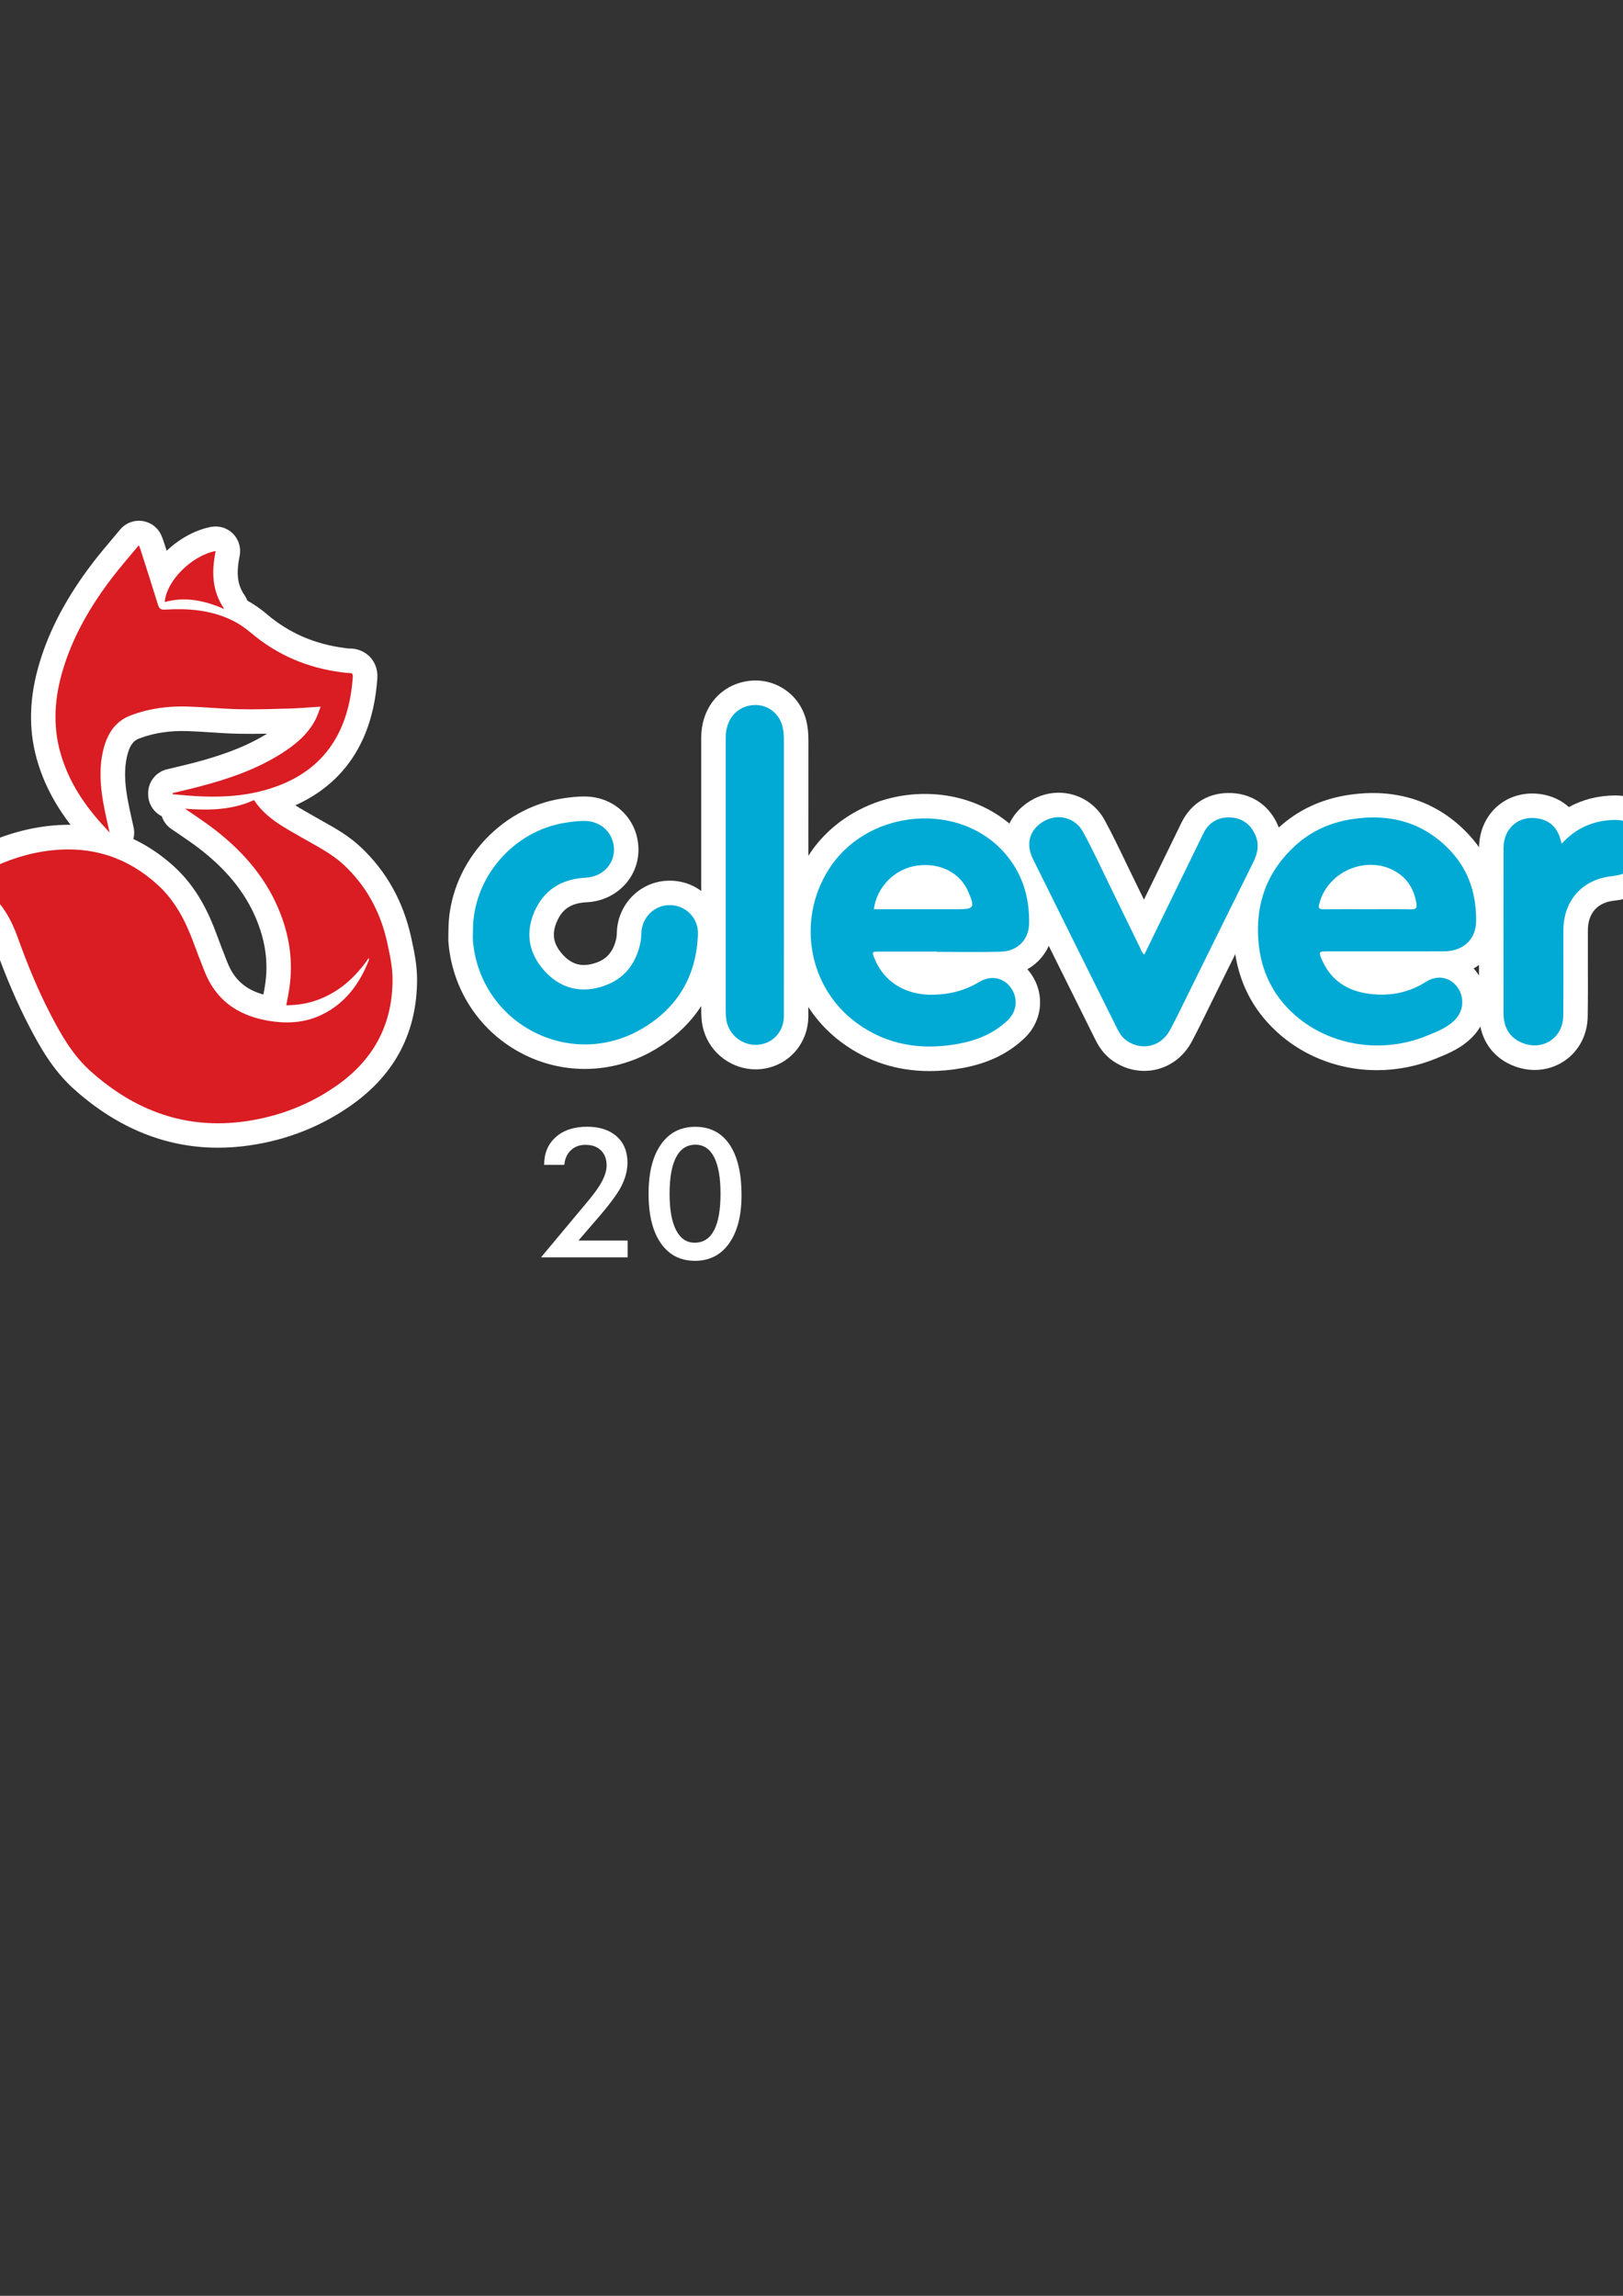<?xml version="1.0" encoding="UTF-8" standalone="no"?>
<!-- Created with Inkscape (http://www.inkscape.org/) -->

<svg
   xmlns:dc="http://purl.org/dc/elements/1.1/"
   xmlns:cc="http://creativecommons.org/ns#"
   xmlns:rdf="http://www.w3.org/1999/02/22-rdf-syntax-ns#"
   xmlns:svg="http://www.w3.org/2000/svg"
   xmlns="http://www.w3.org/2000/svg"
   xmlns:sodipodi="http://sodipodi.sourceforge.net/DTD/sodipodi-0.dtd"
   xmlns:inkscape="http://www.inkscape.org/namespaces/inkscape"
   width="210mm"
   height="297mm"
   viewBox="0 0 210 297"
   version="1.1"
   id="svg8"
   sodipodi:docname="fox+clever.svg"
   inkscape:version="0.92.4 (5da689c313, 2019-01-14)">
  <rect x="0" y="0" width="210" height="297" fill="#333333" stroke="none"/>
  <defs
     id="defs2" />
  <sodipodi:namedview
     id="base"
     pagecolor="#ffffff"
     bordercolor="#666666"
     borderopacity="1.0"
     inkscape:pageopacity="0.0"
     inkscape:pageshadow="2"
     inkscape:zoom="0.7"
     inkscape:cx="206.31138"
     inkscape:cy="858.33929"
     inkscape:document-units="mm"
     inkscape:current-layer="layer1"
     showgrid="false"
     inkscape:window-width="1280"
     inkscape:window-height="634"
     inkscape:window-x="0"
     inkscape:window-y="31"
     inkscape:window-maximized="1" />
  <g
     inkscape:label="Layer 1"
     inkscape:groupmode="layer"
     id="layer1">
    <g
       id="g4285"
       transform="matrix(14.749,0,0,14.749,-1276.658,-957.874)">
      <g
         transform="matrix(0.353,0,0,-0.353,92.065,75.826)"
         id="g230">
        <path
           inkscape:connector-curvature="0"
           id="path232"
           style="fill:#ffffff;fill-opacity:1;fill-rule:nonzero;stroke:none"
           d="m 0,0 v -0.417 h -2.152 l 1.2,1.437 c 0.149,0.18 0.258,0.338 0.327,0.474 0.068,0.136 0.103,0.26 0.103,0.371 0,0.159 -0.047,0.284 -0.142,0.376 -0.094,0.092 -0.223,0.137 -0.387,0.137 -0.146,0 -0.266,-0.045 -0.362,-0.137 C -1.508,2.149 -1.561,2.029 -1.573,1.88 h -0.502 c 0,0.288 0.096,0.518 0.289,0.69 0.193,0.172 0.453,0.258 0.779,0.258 0.31,0 0.555,-0.08 0.734,-0.239 0.179,-0.16 0.269,-0.377 0.269,-0.652 0,-0.196 -0.052,-0.394 -0.155,-0.593 -0.103,-0.2 -0.321,-0.49 -0.655,-0.87 L -1.222,0 Z" />
      </g>
      <g
         transform="matrix(0.353,0,0,-0.353,92.653,75.845)"
         id="g234">
        <path
           inkscape:connector-curvature="0"
           id="path236"
           style="fill:#ffffff;fill-opacity:1;fill-rule:nonzero;stroke:none"
           d="m 0,0 c 0.213,0 0.374,0.102 0.481,0.306 0.108,0.204 0.162,0.509 0.162,0.916 0,0.395 -0.053,0.695 -0.159,0.903 -0.106,0.207 -0.261,0.31 -0.464,0.31 -0.212,0 -0.373,-0.103 -0.48,-0.31 -0.109,-0.206 -0.163,-0.51 -0.163,-0.912 0,-0.391 0.054,-0.691 0.161,-0.9 C -0.354,0.104 -0.2,0 0,0 M 1.165,1.182 C 1.165,0.672 1.062,0.272 0.856,-0.017 0.651,-0.306 0.369,-0.45 0.009,-0.45 c -0.364,0 -0.648,0.146 -0.85,0.438 -0.203,0.291 -0.304,0.701 -0.304,1.229 0,0.524 0.102,0.932 0.307,1.224 0.205,0.293 0.489,0.439 0.854,0.439 0.368,0 0.651,-0.147 0.851,-0.44 C 1.065,2.147 1.165,1.728 1.165,1.182" />
      </g>
      <g
         transform="matrix(0.353,0,0,-0.353,94.225,72.92)"
         id="g262">
        <path
           inkscape:connector-curvature="0"
           id="path264"
           style="fill:#ffffff;fill-opacity:1;fill-rule:nonzero;stroke:none"
           d="M 0,0 H 0.187 2.08 C 2.493,0 2.517,0.04 2.348,0.433 2.144,0.906 1.651,1.16 1.083,1.085 0.527,1.011 0.075,0.563 0,0 M 1.565,-1.053 H 0.133 c -0.183,0 -0.185,-0.004 -0.113,-0.179 0.238,-0.581 0.775,-0.907 1.453,-0.893 0.412,0.008 0.793,0.104 1.148,0.319 0.282,0.17 0.596,0.109 0.776,-0.133 C 3.59,-2.198 3.564,-2.531 3.328,-2.758 2.984,-3.088 2.558,-3.26 2.101,-3.344 1.192,-3.511 0.331,-3.381 -0.427,-2.827 -1.676,-1.913 -1.938,-0.147 -1.034,1.118 -0.056,2.484 2.114,2.667 3.234,1.416 3.685,0.913 3.871,0.309 3.859,-0.354 3.852,-0.758 3.572,-1.04 3.167,-1.054 2.633,-1.072 2.099,-1.059 1.565,-1.059 Z" />
      </g>
      <g
         transform="matrix(0.353,0,0,-0.353,95.081,72.456)"
         id="g266">
        <path
           inkscape:connector-curvature="0"
           id="path268"
           style="fill:#ffffff;fill-opacity:1;fill-rule:nonzero;stroke:none"
           d="M 0,0 C 0.205,-0.167 0.37,-0.384 0.481,-0.642 0.584,-0.88 0.739,-1.241 0.514,-1.583 0.462,-1.662 0.4,-1.723 0.334,-1.769 c 0.13,10e-4 0.259,0.004 0.386,0.008 0.088,0.003 0.103,0.028 0.105,0.102 C 0.834,-1.112 0.681,-0.67 0.354,-0.305 0.25,-0.188 0.131,-0.086 0,0 m 0.53,-3.633 z m -2.69,3.742 c -0.323,-0.153 -0.603,-0.379 -0.804,-0.661 -0.714,-0.997 -0.502,-2.387 0.47,-3.099 0.579,-0.424 1.253,-0.557 2.059,-0.41 0.347,0.063 0.621,0.18 0.833,0.354 -0.404,-0.22 -0.844,-0.333 -1.339,-0.342 -0.937,-0.019 -1.695,0.456 -2.029,1.271 -0.057,0.14 -0.177,0.432 0.02,0.726 0.066,0.098 0.144,0.163 0.225,0.206 -0.059,0.034 -0.113,0.077 -0.159,0.13 -0.116,0.132 -0.168,0.307 -0.145,0.481 0.075,0.568 0.404,1.055 0.869,1.344 m 1.118,-5.445 c -0.804,0 -1.531,0.234 -2.171,0.702 -1.509,1.104 -1.842,3.253 -0.742,4.791 0.581,0.812 1.554,1.33 2.601,1.388 C -0.333,1.601 0.621,1.223 1.262,0.507 1.795,-0.089 2.058,-0.825 2.042,-1.681 2.033,-2.176 1.781,-2.586 1.39,-2.806 1.415,-2.833 1.437,-2.861 1.46,-2.891 1.834,-3.395 1.777,-4.077 1.324,-4.513 0.922,-4.898 0.419,-5.142 -0.215,-5.259 -0.499,-5.311 -0.774,-5.336 -1.042,-5.336" />
      </g>
      <g
         transform="matrix(0.353,0,0,-0.353,98.554,72.92)"
         id="g270">
        <path
           inkscape:connector-curvature="0"
           id="path272"
           style="fill:#ffffff;fill-opacity:1;fill-rule:nonzero;stroke:none"
           d="M 0,0 C 0.363,0 0.727,0.004 1.09,-0.002 1.2,-0.004 1.24,0.023 1.222,0.14 1.173,0.438 1.049,0.689 0.802,0.872 0.093,1.393 -0.986,0.988 -1.196,0.123 -1.222,0.02 -1.187,-0.003 -1.09,-0.001 -0.727,0.003 -0.363,0 0,0 M 0.432,-1.047 H -1 c -0.207,0 -0.212,-0.012 -0.128,-0.208 0.228,-0.528 0.651,-0.785 1.202,-0.85 0.494,-0.059 0.96,0.03 1.385,0.302 0.265,0.169 0.563,0.126 0.753,-0.099 0.199,-0.236 0.197,-0.584 -0.003,-0.812 -0.195,-0.222 -0.464,-0.321 -0.726,-0.429 -1.237,-0.508 -2.676,-0.201 -3.53,0.76 -0.401,0.452 -0.611,0.99 -0.659,1.592 -0.076,0.937 0.218,1.734 0.915,2.371 0.4,0.365 0.879,0.578 1.414,0.659 C 0.579,2.385 1.418,2.154 2.085,1.432 2.534,0.945 2.714,0.344 2.704,-0.306 2.697,-0.759 2.373,-1.043 1.915,-1.046 1.421,-1.05 0.926,-1.047 0.432,-1.047" />
      </g>
      <g
         transform="matrix(0.353,0,0,-0.353,98.822,72.361)"
         id="g274">
        <path
           inkscape:connector-curvature="0"
           id="path276"
           style="fill:#ffffff;fill-opacity:1;fill-rule:nonzero;stroke:none"
           d="M 0,0 C 0.142,-0.056 0.277,-0.13 0.402,-0.223 0.763,-0.488 0.984,-0.866 1.062,-1.347 1.11,-1.646 1.005,-1.842 0.908,-1.955 0.886,-1.979 0.863,-2.002 0.839,-2.023 c 0.104,0 0.208,0 0.312,0.001 0.182,10e-4 0.183,0.075 0.184,0.14 0.008,0.543 -0.142,0.974 -0.458,1.317 C 0.622,-0.289 0.331,-0.101 0,0 M 0.82,-4.021 C 0.814,-4.024 0.809,-4.026 0.803,-4.029 c 0.006,0.003 0.011,0.005 0.017,0.008 m -2.384,3.933 c -0.214,-0.088 -0.405,-0.209 -0.577,-0.367 -0.545,-0.498 -0.78,-1.11 -0.718,-1.872 0.039,-0.492 0.205,-0.896 0.507,-1.236 0.677,-0.762 1.845,-1.009 2.84,-0.603 -0.387,-0.137 -0.804,-0.181 -1.245,-0.128 -0.804,0.094 -1.389,0.514 -1.69,1.213 -0.063,0.146 -0.195,0.451 0.005,0.754 0.066,0.1 0.146,0.167 0.228,0.212 -0.098,0.051 -0.167,0.116 -0.215,0.177 -0.094,0.118 -0.192,0.322 -0.119,0.621 0.13,0.532 0.49,0.977 0.984,1.229 m 1.045,-5.495 c -1.039,0 -2.044,0.424 -2.743,1.211 -0.477,0.538 -0.75,1.193 -0.811,1.947 -0.093,1.146 0.281,2.112 1.111,2.869 0.477,0.437 1.06,0.71 1.733,0.812 C -0.035,1.439 1.002,1.094 1.772,0.26 2.303,-0.315 2.565,-1.042 2.553,-1.9 2.545,-2.409 2.287,-2.828 1.883,-3.055 1.895,-3.067 1.906,-3.081 1.917,-3.094 2.309,-3.558 2.304,-4.248 1.906,-4.7 1.629,-5.015 1.283,-5.156 1.005,-5.27 l -0.05,-0.021 c -0.48,-0.196 -0.981,-0.292 -1.474,-0.292" />
      </g>
      <g
         transform="matrix(0.353,0,0,-0.353,90.708,73.114)"
         id="g278">
        <path
           inkscape:connector-curvature="0"
           id="path280"
           style="fill:#ffffff;fill-opacity:1;fill-rule:nonzero;stroke:none"
           d="M 0,0 C -0.013,1.328 1.006,2.509 2.323,2.703 2.476,2.726 2.627,2.745 2.781,2.743 3.19,2.738 3.497,2.441 3.505,2.04 3.512,1.658 3.209,1.353 2.802,1.333 2.195,1.303 1.747,1.021 1.515,0.458 1.302,-0.059 1.393,-0.548 1.766,-0.969 c 0.373,-0.42 0.847,-0.568 1.387,-0.419 0.543,0.15 0.878,0.521 1.002,1.074 0.02,0.087 0.027,0.179 0.03,0.27 0.014,0.394 0.327,0.7 0.713,0.696 C 5.286,0.647 5.603,0.336 5.591,-0.063 5.56,-1.098 5.092,-1.896 4.204,-2.418 2.425,-3.463 0.194,-2.308 0.001,-0.256 -0.007,-0.171 0,-0.085 0,0" />
      </g>
      <g
         transform="matrix(0.353,0,0,-0.353,91.682,72.361)"
         id="g282">
        <path
           inkscape:connector-curvature="0"
           id="path284"
           style="fill:#ffffff;fill-opacity:1;fill-rule:nonzero;stroke:none"
           d="M 0,0 C -0.11,0 -0.232,-0.016 -0.347,-0.033 -1.368,-0.184 -2.16,-1.104 -2.151,-2.129 v -0.005 c 0,-0.033 0,-0.065 -0.001,-0.097 -10e-4,-0.04 -0.002,-0.081 0,-0.102 0.071,-0.76 0.514,-1.418 1.185,-1.762 0.675,-0.345 1.442,-0.321 2.103,0.068 0.707,0.415 1.062,1.019 1.087,1.848 0.001,0.025 -0.006,0.043 -0.021,0.059 -0.01,0.011 -0.033,0.028 -0.07,0.029 C 2.078,-2.084 2.036,-2.137 2.034,-2.2 2.03,-2.311 2.021,-2.442 1.99,-2.583 1.815,-3.36 1.306,-3.902 0.556,-4.109 c -0.762,-0.21 -1.473,0.004 -2.005,0.602 -0.532,0.599 -0.659,1.331 -0.358,2.063 0.314,0.764 0.961,1.208 1.82,1.251 0.047,0.002 0.125,0.023 0.124,0.087 C 0.136,-0.08 0.135,-0.001 0.014,0 Z m 0.021,-5.552 c -0.528,0 -1.055,0.124 -1.542,0.373 -1.044,0.534 -1.733,1.555 -1.844,2.732 -0.009,0.094 -0.007,0.179 -0.005,0.247 10e-4,0.021 10e-4,0.042 0.002,0.063 -0.014,1.618 1.235,3.071 2.843,3.308 0.162,0.024 0.352,0.05 0.555,0.047 0.741,-0.01 1.31,-0.569 1.324,-1.301 0.013,-0.708 -0.55,-1.291 -1.281,-1.327 -0.393,-0.019 -0.618,-0.168 -0.754,-0.498 -0.123,-0.298 -0.079,-0.541 0.143,-0.791 0.221,-0.249 0.459,-0.322 0.769,-0.236 0.318,0.087 0.494,0.279 0.571,0.62 0.01,0.044 0.013,0.107 0.015,0.159 0.026,0.728 0.616,1.293 1.33,1.282 C 2.504,-0.878 2.836,-1.021 3.081,-1.277 3.323,-1.53 3.451,-1.863 3.44,-2.216 3.403,-3.461 2.819,-4.451 1.753,-5.077 1.215,-5.393 0.618,-5.552 0.021,-5.552" />
      </g>
      <g
         transform="matrix(0.353,0,0,-0.353,96.598,73.318)"
         id="g286">
        <path
           inkscape:connector-curvature="0"
           id="path288"
           style="fill:#ffffff;fill-opacity:1;fill-rule:nonzero;stroke:none"
           d="M 0,0 C 0.254,0.522 0.507,1.042 0.76,1.561 0.996,2.045 1.232,2.529 1.468,3.013 1.606,3.296 1.848,3.423 2.147,3.407 2.442,3.392 2.657,3.225 2.769,2.947 2.859,2.721 2.812,2.505 2.706,2.292 2.208,1.292 1.714,0.289 1.219,-0.713 1.028,-1.099 0.843,-1.489 0.641,-1.87 0.42,-2.286 -0.055,-2.4 -0.433,-2.143 c -0.107,0.073 -0.178,0.175 -0.234,0.287 -0.703,1.412 -1.405,2.824 -2.104,4.237 -0.189,0.383 -0.072,0.746 0.29,0.942 0.343,0.186 0.762,0.083 0.957,-0.273 0.245,-0.447 0.457,-0.912 0.682,-1.371 0.247,-0.504 0.49,-1.01 0.738,-1.514 C -0.078,0.11 -0.063,0.046 0,0" />
      </g>
      <g
         transform="matrix(0.353,0,0,-0.353,95.847,72.328)"
         id="g290">
        <path
           inkscape:connector-curvature="0"
           id="path292"
           style="fill:#ffffff;fill-opacity:1;fill-rule:nonzero;stroke:none"
           d="m 0,0 c -0.021,0 -0.042,-0.008 -0.061,-0.018 -0.042,-0.023 -0.058,-0.042 -0.061,-0.047 -0.001,-0.006 0.001,-0.037 0.027,-0.09 0.619,-1.251 1.241,-2.502 1.863,-3.752 l 0.24,-0.483 c 0.022,-0.045 0.034,-0.057 0.035,-0.057 0.024,-0.016 0.064,-0.036 0.103,-0.027 0.032,0.008 0.063,0.038 0.087,0.084 0.142,0.267 0.28,0.549 0.413,0.822 0.053,0.107 0.105,0.213 0.158,0.319 l 0.475,0.962 c 0.337,0.682 0.673,1.364 1.012,2.044 0.039,0.078 0.053,0.131 0.043,0.158 C 4.303,-0.01 4.284,-0.009 4.245,-0.006 4.172,-0.002 4.17,-0.01 4.146,-0.06 L 2.678,-3.072 C 2.599,-3.234 2.453,-3.353 2.278,-3.396 2.104,-3.439 1.919,-3.404 1.773,-3.298 1.587,-3.164 1.514,-2.99 1.482,-2.916 1.354,-2.653 1.23,-2.398 1.105,-2.142 0.984,-1.893 0.863,-1.643 0.741,-1.394 0.68,-1.27 0.62,-1.145 0.561,-1.02 0.397,-0.681 0.244,-0.361 0.072,-0.048 0.052,-0.012 0.026,0 0,0 m 2.123,-5.694 c -0.268,0 -0.533,0.082 -0.768,0.242 -0.182,0.124 -0.325,0.294 -0.438,0.52 l -0.24,0.483 C 0.055,-3.198 -0.567,-1.947 -1.187,-0.694 -1.52,-0.02 -1.295,0.698 -0.641,1.053 0.007,1.404 0.79,1.177 1.141,0.537 1.327,0.195 1.495,-0.154 1.658,-0.493 1.717,-0.615 1.775,-0.737 1.835,-0.859 1.93,-1.052 2.024,-1.246 2.118,-1.439 L 3.051,0.475 C 3.294,0.971 3.753,1.24 4.31,1.209 4.839,1.181 5.26,0.875 5.463,0.369 5.609,0.006 5.582,-0.382 5.381,-0.785 5.043,-1.465 4.707,-2.146 4.371,-2.826 L 3.895,-3.789 C 3.843,-3.894 3.792,-3.999 3.74,-4.104 3.603,-4.385 3.46,-4.675 3.309,-4.961 3.121,-5.316 2.812,-5.563 2.438,-5.656 2.334,-5.682 2.228,-5.694 2.123,-5.694" />
      </g>
      <g
         transform="matrix(0.353,0,0,-0.353,93.436,72.636)"
         id="g294">
        <path
           inkscape:connector-curvature="0"
           id="path296"
           style="fill:#ffffff;fill-opacity:1;fill-rule:nonzero;stroke:none"
           d="m 0,0 c 0,-1.153 0.001,-2.307 -0.001,-3.461 -0.001,-0.372 -0.255,-0.661 -0.609,-0.707 -0.355,-0.047 -0.699,0.177 -0.8,0.523 -0.033,0.115 -0.036,0.235 -0.036,0.354 0,2.251 0,4.501 0,6.752 10e-4,0.401 0.21,0.697 0.55,0.785 0.389,0.102 0.768,-0.124 0.862,-0.515 C -0.008,3.621 0.001,3.507 0,3.393 -0.001,2.262 0,1.131 0,0" />
      </g>
      <g
         transform="matrix(0.353,0,0,-0.353,93.436,72.636)"
         id="g298">
        <path
           inkscape:connector-curvature="0"
           id="path300"
           style="fill:#ffffff;fill-opacity:1;fill-rule:nonzero;stroke:none"
           d="M 0,0 H 0.001 Z M -0.709,3.662 C -0.72,3.662 -0.73,3.66 -0.742,3.657 -0.768,3.65 -0.837,3.632 -0.837,3.461 c 0,-2.251 0,-4.501 0,-6.752 0,-0.053 0,-0.143 0.012,-0.184 0.016,-0.056 0.078,-0.097 0.136,-0.09 0.019,0.003 0.079,0.011 0.079,0.106 0.002,0.817 0.002,1.635 0.001,2.453 v 1.76 c 0,0.88 0,1.76 0.001,2.64 0,0.08 -0.006,0.144 -0.018,0.195 -0.007,0.029 -0.02,0.05 -0.041,0.061 -0.012,0.008 -0.026,0.012 -0.042,0.012 m 0.006,-8.445 c -0.586,0 -1.124,0.392 -1.291,0.968 -0.056,0.191 -0.061,0.371 -0.061,0.524 0,2.251 0,4.502 0,6.752 0.001,0.676 0.395,1.215 1.006,1.374 0.347,0.091 0.706,0.041 1.008,-0.14 C 0.262,4.514 0.474,4.222 0.558,3.874 0.593,3.728 0.61,3.57 0.609,3.392 0.608,2.513 0.608,1.634 0.608,0.754 L 0.609,0 v -1.006 c 0,-0.819 0,-1.638 -0.002,-2.456 -0.001,-0.672 -0.48,-1.223 -1.137,-1.31 -0.058,-0.008 -0.116,-0.011 -0.173,-0.011" />
      </g>
      <g
         transform="matrix(0.353,0,0,-0.353,100.258,72.346)"
         id="g302">
        <path
           inkscape:connector-curvature="0"
           id="path304"
           style="fill:#ffffff;fill-opacity:1;fill-rule:nonzero;stroke:none"
           d="M 0,0 C 0.372,0.405 0.812,0.585 1.323,0.593 1.68,0.599 1.938,0.396 2.004,0.073 2.072,-0.261 1.904,-0.585 1.589,-0.72 1.484,-0.765 1.375,-0.792 1.261,-0.804 0.522,-0.879 0.049,-1.402 0.046,-2.151 0.043,-2.861 0.052,-3.571 0.042,-4.281 0.034,-4.812 -0.444,-5.139 -0.943,-4.96 c -0.291,0.105 -0.461,0.32 -0.493,0.633 -0.004,0.046 -0.005,0.091 -0.005,0.137 -10e-4,1.363 -0.002,2.726 0,4.089 C -1.44,0.4 -1.044,0.725 -0.555,0.624 -0.236,0.559 -0.065,0.341 0,0" />
      </g>
      <g
         transform="matrix(0.353,0,0,-0.353,100.73,72.352)"
         id="g306">
        <path
           inkscape:connector-curvature="0"
           id="path308"
           style="fill:#ffffff;fill-opacity:1;fill-rule:nonzero;stroke:none"
           d="m 0,0 h -0.005 c -0.365,-0.005 -0.638,-0.127 -0.884,-0.396 -0.002,-0.002 -0.005,-0.005 -0.007,-0.008 0.224,0.117 0.479,0.193 0.758,0.221 0.054,0.006 0.103,0.018 0.15,0.038 0.061,0.027 0.065,0.075 0.058,0.111 C 0.067,-0.018 0.063,-0.01 0.062,-0.009 0.059,-0.007 0.039,0 0,0 m -2.067,0.049 c -0.029,0 -0.052,-0.006 -0.066,-0.017 -0.023,-0.019 -0.036,-0.063 -0.036,-0.118 -0.002,-1.038 -0.002,-2.075 -10e-4,-3.112 v -0.976 c 0,-0.025 0,-0.05 0.003,-0.075 0.008,-0.084 0.025,-0.098 0.092,-0.123 0.053,-0.018 0.097,-0.018 0.126,0.002 0.038,0.026 0.044,0.082 0.045,0.114 0.006,0.438 0.005,0.885 0.004,1.318 -0.001,0.269 -0.001,0.537 0,0.805 0.002,0.664 0.281,1.22 0.748,1.569 -0.112,-0.036 -0.234,-0.04 -0.352,-0.006 -0.221,0.063 -0.388,0.245 -0.432,0.472 -0.019,0.102 -0.044,0.131 -0.045,0.131 0,0.001 -0.012,0.006 -0.034,0.01 -0.019,0.004 -0.037,0.006 -0.052,0.006 m 0.064,-5.652 c -0.16,0 -0.323,0.028 -0.483,0.085 -0.512,0.185 -0.837,0.602 -0.892,1.145 -0.007,0.066 -0.01,0.132 -0.01,0.198 v 0.977 c -10e-4,1.038 -10e-4,2.076 10e-4,3.114 10e-4,0.423 0.178,0.81 0.486,1.06 0.306,0.25 0.719,0.345 1.131,0.26 0.169,-0.035 0.407,-0.116 0.615,-0.307 0.338,0.186 0.716,0.282 1.132,0.289 C 0.625,1.227 1.138,0.823 1.263,0.21 1.39,-0.409 1.072,-1.015 0.491,-1.264 c -0.159,-0.069 -0.33,-0.112 -0.506,-0.13 -0.429,-0.044 -0.666,-0.308 -0.668,-0.743 -0.001,-0.266 0,-0.532 0,-0.798 0.002,-0.438 0.003,-0.891 -0.004,-1.339 -0.006,-0.451 -0.213,-0.851 -0.568,-1.097 -0.223,-0.153 -0.481,-0.232 -0.748,-0.232" />
      </g>
      <g
         id="g4224">
        <g
           id="g238"
           transform="matrix(0.353,0,0,-0.353,89.795,73.346)">
          <path
             d="m 0,0 c -0.357,-0.52 -0.793,-0.898 -1.379,-1.082 -0.218,-0.068 -0.442,-0.094 -0.674,-0.098 0.028,0.15 0.057,0.287 0.077,0.427 0.102,0.684 -0.004,1.341 -0.272,1.974 -0.352,0.833 -0.938,1.478 -1.65,2.016 -0.216,0.162 -0.443,0.309 -0.671,0.468 0.591,-0.047 1.171,-0.036 1.715,0.214 0.297,-0.453 0.762,-0.687 1.206,-0.942 0.354,-0.205 0.723,-0.385 1.026,-0.669 0.565,-0.53 0.913,-1.177 1.078,-1.932 0.065,-0.301 0.132,-0.601 0.132,-0.908 0.003,-1.1 -0.453,-1.972 -1.343,-2.612 -0.69,-0.495 -1.464,-0.796 -2.305,-0.918 -1.487,-0.213 -2.755,0.259 -3.858,1.246 -0.44,0.395 -0.726,0.895 -0.993,1.41 -0.318,0.613 -0.578,1.251 -0.812,1.901 -0.098,0.274 -0.219,0.537 -0.394,0.774 -0.289,0.391 -0.593,0.532 -1.081,0.513 0.241,0.135 0.478,0.277 0.723,0.402 0.501,0.254 1.031,0.425 1.591,0.486 1.001,0.11 1.88,-0.172 2.628,-0.85 0.427,-0.387 0.688,-0.88 0.886,-1.412 0.095,-0.253 0.19,-0.507 0.291,-0.758 0.276,-0.69 0.8,-1.066 1.518,-1.203 0.486,-0.092 0.96,-0.076 1.41,0.148 0.573,0.284 0.922,0.764 1.151,1.345 0.003,0.008 0,0.019 0,0.06"
             style="fill:#ffffff;fill-opacity:1;fill-rule:nonzero;stroke:none"
             id="path240"
             inkscape:connector-curvature="0" />
        </g>
        <g
           id="g242"
           transform="matrix(0.353,0,0,-0.353,89.595,73.288)">
          <path
             d="M 0,0 C 0,0 0,-0.001 0,-0.001 0,-0.001 0,0 0,0 m -1.944,2.615 c 0.351,-0.408 0.624,-0.845 0.824,-1.32 0.262,-0.619 0.38,-1.246 0.355,-1.869 0.314,0.149 0.582,0.394 0.83,0.756 0.07,0.102 0.167,0.177 0.277,0.221 -0.163,0.514 -0.431,0.939 -0.814,1.298 -0.192,0.18 -0.441,0.32 -0.706,0.468 -0.07,0.039 -0.139,0.078 -0.208,0.118 L -1.515,2.36 C -1.654,2.439 -1.799,2.522 -1.944,2.615 M -8.22,1.663 c 0.055,-0.06 0.108,-0.125 0.16,-0.195 0.19,-0.258 0.342,-0.553 0.477,-0.93 0.258,-0.718 0.505,-1.298 0.78,-1.827 0.23,-0.442 0.485,-0.902 0.858,-1.236 1.025,-0.916 2.126,-1.275 3.366,-1.096 0.754,0.108 1.439,0.381 2.036,0.809 0.465,0.334 0.778,0.734 0.946,1.21 -0.209,-0.208 -0.447,-0.377 -0.716,-0.511 -0.53,-0.263 -1.118,-0.329 -1.795,-0.2 -0.948,0.18 -1.629,0.725 -1.97,1.575 -0.102,0.255 -0.198,0.512 -0.295,0.77 C -4.575,0.573 -4.799,0.936 -5.098,1.207 -5.716,1.766 -6.42,1.993 -7.251,1.902 -7.575,1.867 -7.899,1.787 -8.22,1.663 m 5.036,-6.546 c -1.295,0 -2.494,0.486 -3.573,1.451 -0.526,0.471 -0.845,1.04 -1.127,1.582 -0.3,0.579 -0.569,1.206 -0.845,1.976 -0.094,0.263 -0.193,0.459 -0.31,0.618 -0.167,0.226 -0.278,0.277 -0.569,0.267 -0.28,-0.01 -0.533,0.173 -0.609,0.444 -0.076,0.271 0.044,0.559 0.289,0.696 0.073,0.041 0.146,0.082 0.219,0.124 0.168,0.097 0.342,0.196 0.525,0.289 0.586,0.298 1.191,0.482 1.8,0.549 1.18,0.129 2.224,-0.209 3.103,-1.004 0.585,-0.529 0.879,-1.195 1.049,-1.651 0.093,-0.249 0.186,-0.497 0.285,-0.744 0.167,-0.418 0.446,-0.667 0.892,-0.791 0.016,0.086 0.032,0.168 0.044,0.251 0.082,0.548 0.006,1.087 -0.231,1.647 -0.278,0.66 -0.755,1.238 -1.456,1.767 -0.135,0.102 -0.279,0.2 -0.43,0.303 -0.074,0.049 -0.147,0.1 -0.222,0.151 -0.225,0.157 -0.318,0.446 -0.225,0.705 0.092,0.259 0.347,0.424 0.621,0.402 0.471,-0.037 0.969,-0.043 1.413,0.161 0.274,0.126 0.599,0.032 0.764,-0.22 0.187,-0.285 0.501,-0.465 0.864,-0.672 L -0.777,3.341 C -0.713,3.304 -0.648,3.268 -0.583,3.231 -0.267,3.054 0.061,2.871 0.361,2.589 1,1.991 1.422,1.235 1.617,0.344 1.69,0.009 1.763,-0.324 1.764,-0.693 1.767,-1.992 1.23,-3.038 0.167,-3.801 -0.59,-4.345 -1.456,-4.69 -2.406,-4.827 -2.668,-4.864 -2.928,-4.883 -3.184,-4.883"
             style="fill:#ffffff;fill-opacity:1;fill-rule:nonzero;stroke:none"
             id="path244"
             inkscape:connector-curvature="0" />
        </g>
        <g
           id="g246"
           transform="matrix(0.353,0,0,-0.353,89.372,71.143)">
          <path
             d="m 0,0 c -0.281,-0.018 -0.523,-0.04 -0.767,-0.047 -0.419,-0.012 -0.839,-0.026 -1.258,-0.017 -0.422,0.009 -0.844,0.052 -1.266,0.066 -0.492,0.017 -0.977,-0.046 -1.438,-0.223 -0.4,-0.154 -0.59,-0.489 -0.681,-0.888 -0.098,-0.433 -0.066,-0.867 0.011,-1.298 0.042,-0.233 0.098,-0.464 0.154,-0.724 -0.045,0.05 -0.074,0.086 -0.107,0.12 -0.511,0.544 -0.917,1.15 -1.12,1.878 -0.192,0.694 -0.136,1.379 0.069,2.058 0.256,0.846 0.696,1.594 1.23,2.291 0.204,0.266 0.427,0.519 0.655,0.795 0.021,-0.056 0.034,-0.085 0.043,-0.115 0.145,-0.455 0.293,-0.91 0.433,-1.367 0.031,-0.104 0.079,-0.125 0.182,-0.118 0.559,0.034 1.111,-0.009 1.626,-0.25 0.18,-0.084 0.351,-0.2 0.503,-0.328 C -1.079,1.281 -0.329,0.964 0.514,0.854 0.58,0.846 0.646,0.835 0.711,0.836 0.783,0.838 0.803,0.808 0.799,0.741 0.723,-0.373 0.282,-1.518 -1.179,-2.011 c -0.571,-0.193 -1.16,-0.244 -1.758,-0.221 -0.248,0.009 -0.495,0.036 -0.743,0.055 v 0.028 c 0.229,0.056 0.458,0.107 0.686,0.168 0.707,0.186 1.396,0.421 2.019,0.816 0.338,0.214 0.645,0.465 0.838,0.826 C -0.083,-0.24 -0.051,-0.129 0,0"
             style="fill:#ffffff;fill-opacity:1;fill-rule:nonzero;stroke:none"
             id="path248"
             inkscape:connector-curvature="0" />
        </g>
        <g
           id="g250"
           transform="matrix(0.353,0,0,-0.353,87.695,70.168)">
          <path
             d="M 0,0 C -0.518,-0.691 -0.867,-1.352 -1.068,-2.015 -1.23,-2.552 -1.27,-3.041 -1.186,-3.5 c 0.177,0.535 0.51,0.899 0.992,1.084 0.509,0.195 1.073,0.284 1.676,0.263 C 1.681,-2.16 1.88,-2.172 2.078,-2.185 2.307,-2.2 2.524,-2.214 2.74,-2.219 c 0.365,-0.007 0.727,0.003 1.111,0.014 l 0.117,0.004 H 3.97 C 3.483,-2.009 3.035,-1.739 2.628,-1.396 2.507,-1.293 2.38,-1.21 2.26,-1.153 1.905,-0.987 1.482,-0.926 0.931,-0.96 0.539,-0.985 0.24,-0.779 0.127,-0.412 0.086,-0.274 0.043,-0.137 0,0 m -0.492,-6.503 c -0.171,0 -0.338,0.071 -0.456,0.205 l -0.044,0.05 c -0.019,0.021 -0.034,0.04 -0.05,0.057 -0.641,0.679 -1.054,1.377 -1.264,2.132 -0.21,0.756 -0.186,1.54 0.073,2.396 0.251,0.833 0.686,1.646 1.329,2.486 0.148,0.193 0.305,0.379 0.457,0.559 0.07,0.083 0.141,0.167 0.212,0.253 C -0.097,1.802 0.12,1.884 0.333,1.848 0.547,1.812 0.727,1.667 0.803,1.464 L 0.821,1.418 C 0.837,1.378 0.848,1.349 0.857,1.318 L 0.964,0.986 C 1.041,0.747 1.118,0.507 1.193,0.267 c 0.608,0.005 1.12,-0.1 1.583,-0.318 0.22,-0.102 0.434,-0.242 0.639,-0.415 0.552,-0.468 1.184,-0.742 1.93,-0.839 L 5.38,-1.31 C 5.404,-1.313 5.428,-1.317 5.452,-1.318 5.725,-1.311 5.898,-1.446 5.975,-1.526 6.069,-1.625 6.177,-1.798 6.159,-2.063 6.015,-4.163 4.779,-5.01 3.768,-5.351 3.18,-5.549 2.534,-5.632 1.793,-5.604 1.608,-5.597 1.428,-5.582 1.253,-5.566 1.178,-5.56 1.102,-5.553 1.026,-5.547 0.705,-5.523 0.459,-5.252 0.464,-4.931 v 0.024 c 0.002,0.279 0.194,0.521 0.465,0.587 l 0.217,0.052 c 0.153,0.036 0.306,0.072 0.457,0.112 0.531,0.14 1.214,0.348 1.817,0.722 C 3.187,-3.439 2.951,-3.441 2.715,-3.436 2.472,-3.431 2.231,-3.416 1.999,-3.4 1.813,-3.388 1.627,-3.376 1.441,-3.37 1.001,-3.355 0.599,-3.417 0.242,-3.553 0.126,-3.597 0.01,-3.683 -0.064,-4.007 -0.13,-4.301 -0.125,-4.627 -0.047,-5.063 -0.021,-5.209 0.013,-5.36 0.048,-5.52 0.066,-5.599 0.084,-5.681 0.103,-5.766 0.161,-6.037 0.029,-6.312 -0.218,-6.437 -0.305,-6.481 -0.399,-6.503 -0.492,-6.503"
             style="fill:#ffffff;fill-opacity:1;fill-rule:nonzero;stroke:none"
             id="path252"
             inkscape:connector-curvature="0" />
        </g>
        <g
           id="g254"
           transform="matrix(0.353,0,0,-0.353,88.451,69.778)">
          <path
             d="m 0,0 c -0.101,-0.504 -0.1,-0.986 0.216,-1.443 -0.492,0.214 -0.973,0.316 -1.482,0.175 C -1.224,-0.743 -0.603,-0.118 0,0"
             style="fill:#ffffff;fill-opacity:1;fill-rule:nonzero;stroke:none"
             id="path256"
             inkscape:connector-curvature="0" />
        </g>
        <g
           id="g258"
           transform="matrix(0.353,0,0,-0.353,88.527,70.502)">
          <path
             d="m 0,0 c -0.082,0 -0.164,0.017 -0.243,0.051 -0.438,0.19 -0.76,0.234 -1.077,0.147 -0.191,-0.053 -0.397,-0.01 -0.55,0.117 -0.153,0.127 -0.235,0.32 -0.219,0.518 0.064,0.798 0.884,1.647 1.756,1.817 0.2,0.038 0.405,-0.025 0.548,-0.168 C 0.358,2.338 0.42,2.132 0.381,1.933 0.291,1.484 0.325,1.21 0.5,0.956 0.656,0.732 0.644,0.433 0.471,0.223 0.353,0.078 0.178,0 0,0"
             style="fill:#ffffff;fill-opacity:1;fill-rule:nonzero;stroke:none"
             id="path260"
             inkscape:connector-curvature="0" />
        </g>
        <g
           id="g310"
           transform="matrix(0.353,0,0,-0.353,89.795,73.346)">
          <path
             d="m 0,0 c -0.357,-0.52 -0.793,-0.898 -1.379,-1.082 -0.218,-0.068 -0.442,-0.094 -0.674,-0.098 0.028,0.15 0.057,0.287 0.077,0.427 0.102,0.684 -0.004,1.341 -0.272,1.974 -0.352,0.833 -0.938,1.478 -1.65,2.016 -0.216,0.162 -0.443,0.309 -0.671,0.468 0.591,-0.047 1.171,-0.036 1.715,0.214 0.297,-0.453 0.762,-0.687 1.206,-0.942 0.354,-0.205 0.723,-0.385 1.026,-0.669 0.565,-0.53 0.913,-1.177 1.078,-1.932 0.065,-0.301 0.132,-0.601 0.132,-0.908 0.003,-1.1 -0.453,-1.972 -1.343,-2.612 -0.69,-0.495 -1.464,-0.796 -2.305,-0.918 -1.487,-0.213 -2.755,0.259 -3.858,1.246 -0.44,0.395 -0.726,0.895 -0.993,1.41 -0.318,0.613 -0.578,1.251 -0.812,1.901 -0.098,0.274 -0.219,0.537 -0.394,0.774 -0.289,0.391 -0.593,0.532 -1.081,0.513 0.241,0.135 0.478,0.277 0.723,0.402 0.501,0.254 1.031,0.425 1.591,0.486 1.001,0.11 1.88,-0.172 2.628,-0.85 0.427,-0.387 0.688,-0.88 0.886,-1.412 0.095,-0.253 0.19,-0.507 0.291,-0.758 0.276,-0.69 0.8,-1.066 1.518,-1.203 0.486,-0.092 0.96,-0.076 1.41,0.148 0.573,0.284 0.922,0.764 1.151,1.345 0.003,0.008 0,0.019 0,0.06"
             style="fill:#da1c23;fill-opacity:1;fill-rule:nonzero;stroke:none"
             id="path312"
             inkscape:connector-curvature="0" />
        </g>
        <g
           id="g314"
           transform="matrix(0.353,0,0,-0.353,89.372,71.143)">
          <path
             d="m 0,0 c -0.281,-0.018 -0.523,-0.04 -0.767,-0.047 -0.419,-0.012 -0.839,-0.026 -1.258,-0.017 -0.422,0.009 -0.844,0.052 -1.266,0.066 -0.492,0.017 -0.977,-0.046 -1.438,-0.223 -0.4,-0.154 -0.59,-0.489 -0.681,-0.888 -0.098,-0.433 -0.066,-0.867 0.011,-1.298 0.042,-0.233 0.098,-0.464 0.154,-0.724 -0.045,0.05 -0.074,0.086 -0.107,0.12 -0.511,0.544 -0.917,1.15 -1.12,1.878 -0.192,0.694 -0.136,1.379 0.069,2.058 0.256,0.846 0.696,1.594 1.23,2.291 0.204,0.266 0.427,0.519 0.655,0.795 0.021,-0.056 0.034,-0.085 0.043,-0.115 0.145,-0.455 0.293,-0.91 0.433,-1.367 0.031,-0.104 0.079,-0.125 0.182,-0.118 0.559,0.034 1.111,-0.009 1.626,-0.25 0.18,-0.084 0.351,-0.2 0.503,-0.328 C -1.079,1.281 -0.329,0.964 0.514,0.854 0.58,0.846 0.646,0.835 0.711,0.836 0.783,0.838 0.803,0.808 0.799,0.741 0.723,-0.373 0.282,-1.518 -1.179,-2.011 c -0.571,-0.193 -1.16,-0.244 -1.758,-0.221 -0.248,0.009 -0.495,0.036 -0.743,0.055 v 0.028 c 0.229,0.056 0.458,0.107 0.686,0.168 0.707,0.186 1.396,0.421 2.019,0.816 0.338,0.214 0.645,0.465 0.838,0.826 C -0.083,-0.24 -0.051,-0.129 0,0"
             style="fill:#da1c23;fill-opacity:1;fill-rule:nonzero;stroke:none"
             id="path316"
             inkscape:connector-curvature="0" />
        </g>
        <g
           id="g318"
           transform="matrix(0.353,0,0,-0.353,88.451,69.778)">
          <path
             d="m 0,0 c -0.101,-0.504 -0.1,-0.986 0.216,-1.443 -0.492,0.214 -0.973,0.316 -1.482,0.175 C -1.224,-0.743 -0.603,-0.118 0,0"
             style="fill:#da1c23;fill-opacity:1;fill-rule:nonzero;stroke:none"
             id="path320"
             inkscape:connector-curvature="0" />
        </g>
      </g>
      <g
         style="fill:#00aad4;fill-opacity:1"
         transform="matrix(0.353,0,0,-0.353,94.225,72.92)"
         id="g322">
        <path
           inkscape:connector-curvature="0"
           id="path324"
           style="fill:#00aad4;fill-opacity:1;fill-rule:nonzero;stroke:none"
           d="M 0,0 H 0.187 2.08 C 2.493,0 2.517,0.04 2.348,0.433 2.144,0.906 1.651,1.16 1.083,1.085 0.527,1.011 0.075,0.563 0,0 M 1.565,-1.053 H 0.133 c -0.183,0 -0.185,-0.004 -0.113,-0.179 0.238,-0.581 0.775,-0.907 1.453,-0.893 0.412,0.008 0.793,0.104 1.148,0.319 0.282,0.17 0.596,0.109 0.776,-0.133 C 3.59,-2.198 3.564,-2.531 3.328,-2.758 2.984,-3.088 2.558,-3.26 2.101,-3.344 1.192,-3.511 0.331,-3.381 -0.427,-2.827 -1.676,-1.913 -1.938,-0.147 -1.034,1.118 -0.056,2.484 2.114,2.667 3.234,1.416 3.685,0.913 3.871,0.309 3.859,-0.354 3.852,-0.758 3.572,-1.04 3.167,-1.054 2.633,-1.072 2.099,-1.059 1.565,-1.059 Z" />
      </g>
      <g
         style="fill:#00aad4;fill-opacity:1"
         transform="matrix(0.353,0,0,-0.353,98.554,72.92)"
         id="g326">
        <path
           inkscape:connector-curvature="0"
           id="path328"
           style="fill:#00aad4;fill-opacity:1;fill-rule:nonzero;stroke:none"
           d="M 0,0 C 0.363,0 0.727,0.004 1.09,-0.002 1.2,-0.004 1.24,0.023 1.222,0.14 1.173,0.438 1.049,0.689 0.802,0.872 0.093,1.393 -0.986,0.988 -1.196,0.123 -1.222,0.02 -1.187,-0.003 -1.09,-0.001 -0.727,0.003 -0.363,0 0,0 M 0.432,-1.047 H -1 c -0.207,0 -0.212,-0.012 -0.128,-0.208 0.228,-0.528 0.651,-0.785 1.202,-0.85 0.494,-0.059 0.96,0.03 1.385,0.302 0.265,0.169 0.563,0.126 0.753,-0.099 0.199,-0.236 0.197,-0.584 -0.003,-0.812 -0.195,-0.222 -0.464,-0.321 -0.726,-0.429 -1.237,-0.508 -2.676,-0.201 -3.53,0.76 -0.401,0.452 -0.611,0.99 -0.659,1.592 -0.076,0.937 0.218,1.734 0.915,2.371 0.4,0.365 0.879,0.578 1.414,0.659 C 0.579,2.385 1.418,2.154 2.085,1.432 2.534,0.945 2.714,0.344 2.704,-0.306 2.697,-0.759 2.373,-1.043 1.915,-1.046 1.421,-1.05 0.926,-1.047 0.432,-1.047" />
      </g>
      <g
         style="fill:#00aad4;fill-opacity:1"
         transform="matrix(0.353,0,0,-0.353,90.708,73.114)"
         id="g330">
        <path
           inkscape:connector-curvature="0"
           id="path332"
           style="fill:#00aad4;fill-opacity:1;fill-rule:nonzero;stroke:none"
           d="M 0,0 C -0.013,1.328 1.006,2.509 2.323,2.703 2.476,2.726 2.627,2.745 2.781,2.743 3.19,2.738 3.497,2.441 3.505,2.04 3.512,1.658 3.209,1.353 2.802,1.333 2.195,1.303 1.747,1.021 1.515,0.458 1.302,-0.059 1.393,-0.548 1.766,-0.969 c 0.373,-0.42 0.847,-0.568 1.387,-0.419 0.543,0.15 0.878,0.521 1.002,1.074 0.02,0.087 0.027,0.179 0.03,0.27 0.014,0.394 0.327,0.7 0.713,0.696 C 5.286,0.647 5.603,0.336 5.591,-0.063 5.56,-1.098 5.092,-1.896 4.204,-2.418 2.425,-3.463 0.194,-2.308 0.001,-0.256 -0.007,-0.171 0,-0.085 0,0" />
      </g>
      <g
         style="fill:#00aad4;fill-opacity:1"
         transform="matrix(0.353,0,0,-0.353,96.598,73.318)"
         id="g334">
        <path
           inkscape:connector-curvature="0"
           id="path336"
           style="fill:#00aad4;fill-opacity:1;fill-rule:nonzero;stroke:none"
           d="M 0,0 C 0.254,0.522 0.507,1.042 0.76,1.561 0.996,2.045 1.232,2.529 1.468,3.013 1.606,3.296 1.848,3.423 2.147,3.407 2.442,3.392 2.657,3.225 2.769,2.947 2.859,2.721 2.812,2.505 2.706,2.292 2.208,1.292 1.714,0.289 1.219,-0.713 1.028,-1.099 0.843,-1.489 0.641,-1.87 0.42,-2.286 -0.055,-2.4 -0.433,-2.143 c -0.107,0.073 -0.178,0.175 -0.234,0.287 -0.703,1.412 -1.405,2.824 -2.104,4.237 -0.189,0.383 -0.072,0.746 0.29,0.942 0.343,0.186 0.762,0.083 0.957,-0.273 0.245,-0.447 0.457,-0.912 0.682,-1.371 0.247,-0.504 0.49,-1.01 0.738,-1.514 C -0.078,0.11 -0.063,0.046 0,0" />
      </g>
      <g
         style="fill:#00aad4;fill-opacity:1"
         transform="matrix(0.353,0,0,-0.353,93.436,72.636)"
         id="g338">
        <path
           inkscape:connector-curvature="0"
           id="path340"
           style="fill:#00aad4;fill-opacity:1;fill-rule:nonzero;stroke:none"
           d="m 0,0 c 0,-1.153 0.001,-2.307 -0.001,-3.461 -0.001,-0.372 -0.255,-0.661 -0.609,-0.707 -0.355,-0.047 -0.699,0.177 -0.8,0.523 -0.033,0.115 -0.036,0.235 -0.036,0.354 0,2.251 0,4.501 0,6.752 10e-4,0.401 0.21,0.697 0.55,0.785 0.389,0.102 0.768,-0.124 0.862,-0.515 C -0.008,3.621 0.001,3.507 0,3.393 -0.001,2.262 0,1.131 0,0" />
      </g>
      <g
         style="fill:#00aad4;fill-opacity:1"
         transform="matrix(0.353,0,0,-0.353,100.258,72.346)"
         id="g342">
        <path
           inkscape:connector-curvature="0"
           id="path344"
           style="fill:#00aad4;fill-opacity:1;fill-rule:nonzero;stroke:none"
           d="M 0,0 C 0.372,0.405 0.812,0.585 1.323,0.593 1.68,0.599 1.938,0.396 2.004,0.073 2.072,-0.261 1.904,-0.585 1.589,-0.72 1.484,-0.765 1.375,-0.792 1.261,-0.804 0.522,-0.879 0.049,-1.402 0.046,-2.151 0.043,-2.861 0.052,-3.571 0.042,-4.281 0.034,-4.812 -0.444,-5.139 -0.943,-4.96 c -0.291,0.105 -0.461,0.32 -0.493,0.633 -0.004,0.046 -0.005,0.091 -0.005,0.137 -10e-4,1.363 -0.002,2.726 0,4.089 C -1.44,0.4 -1.044,0.725 -0.555,0.624 -0.236,0.559 -0.065,0.341 0,0" />
      </g>
    </g>
  </g>
</svg>
